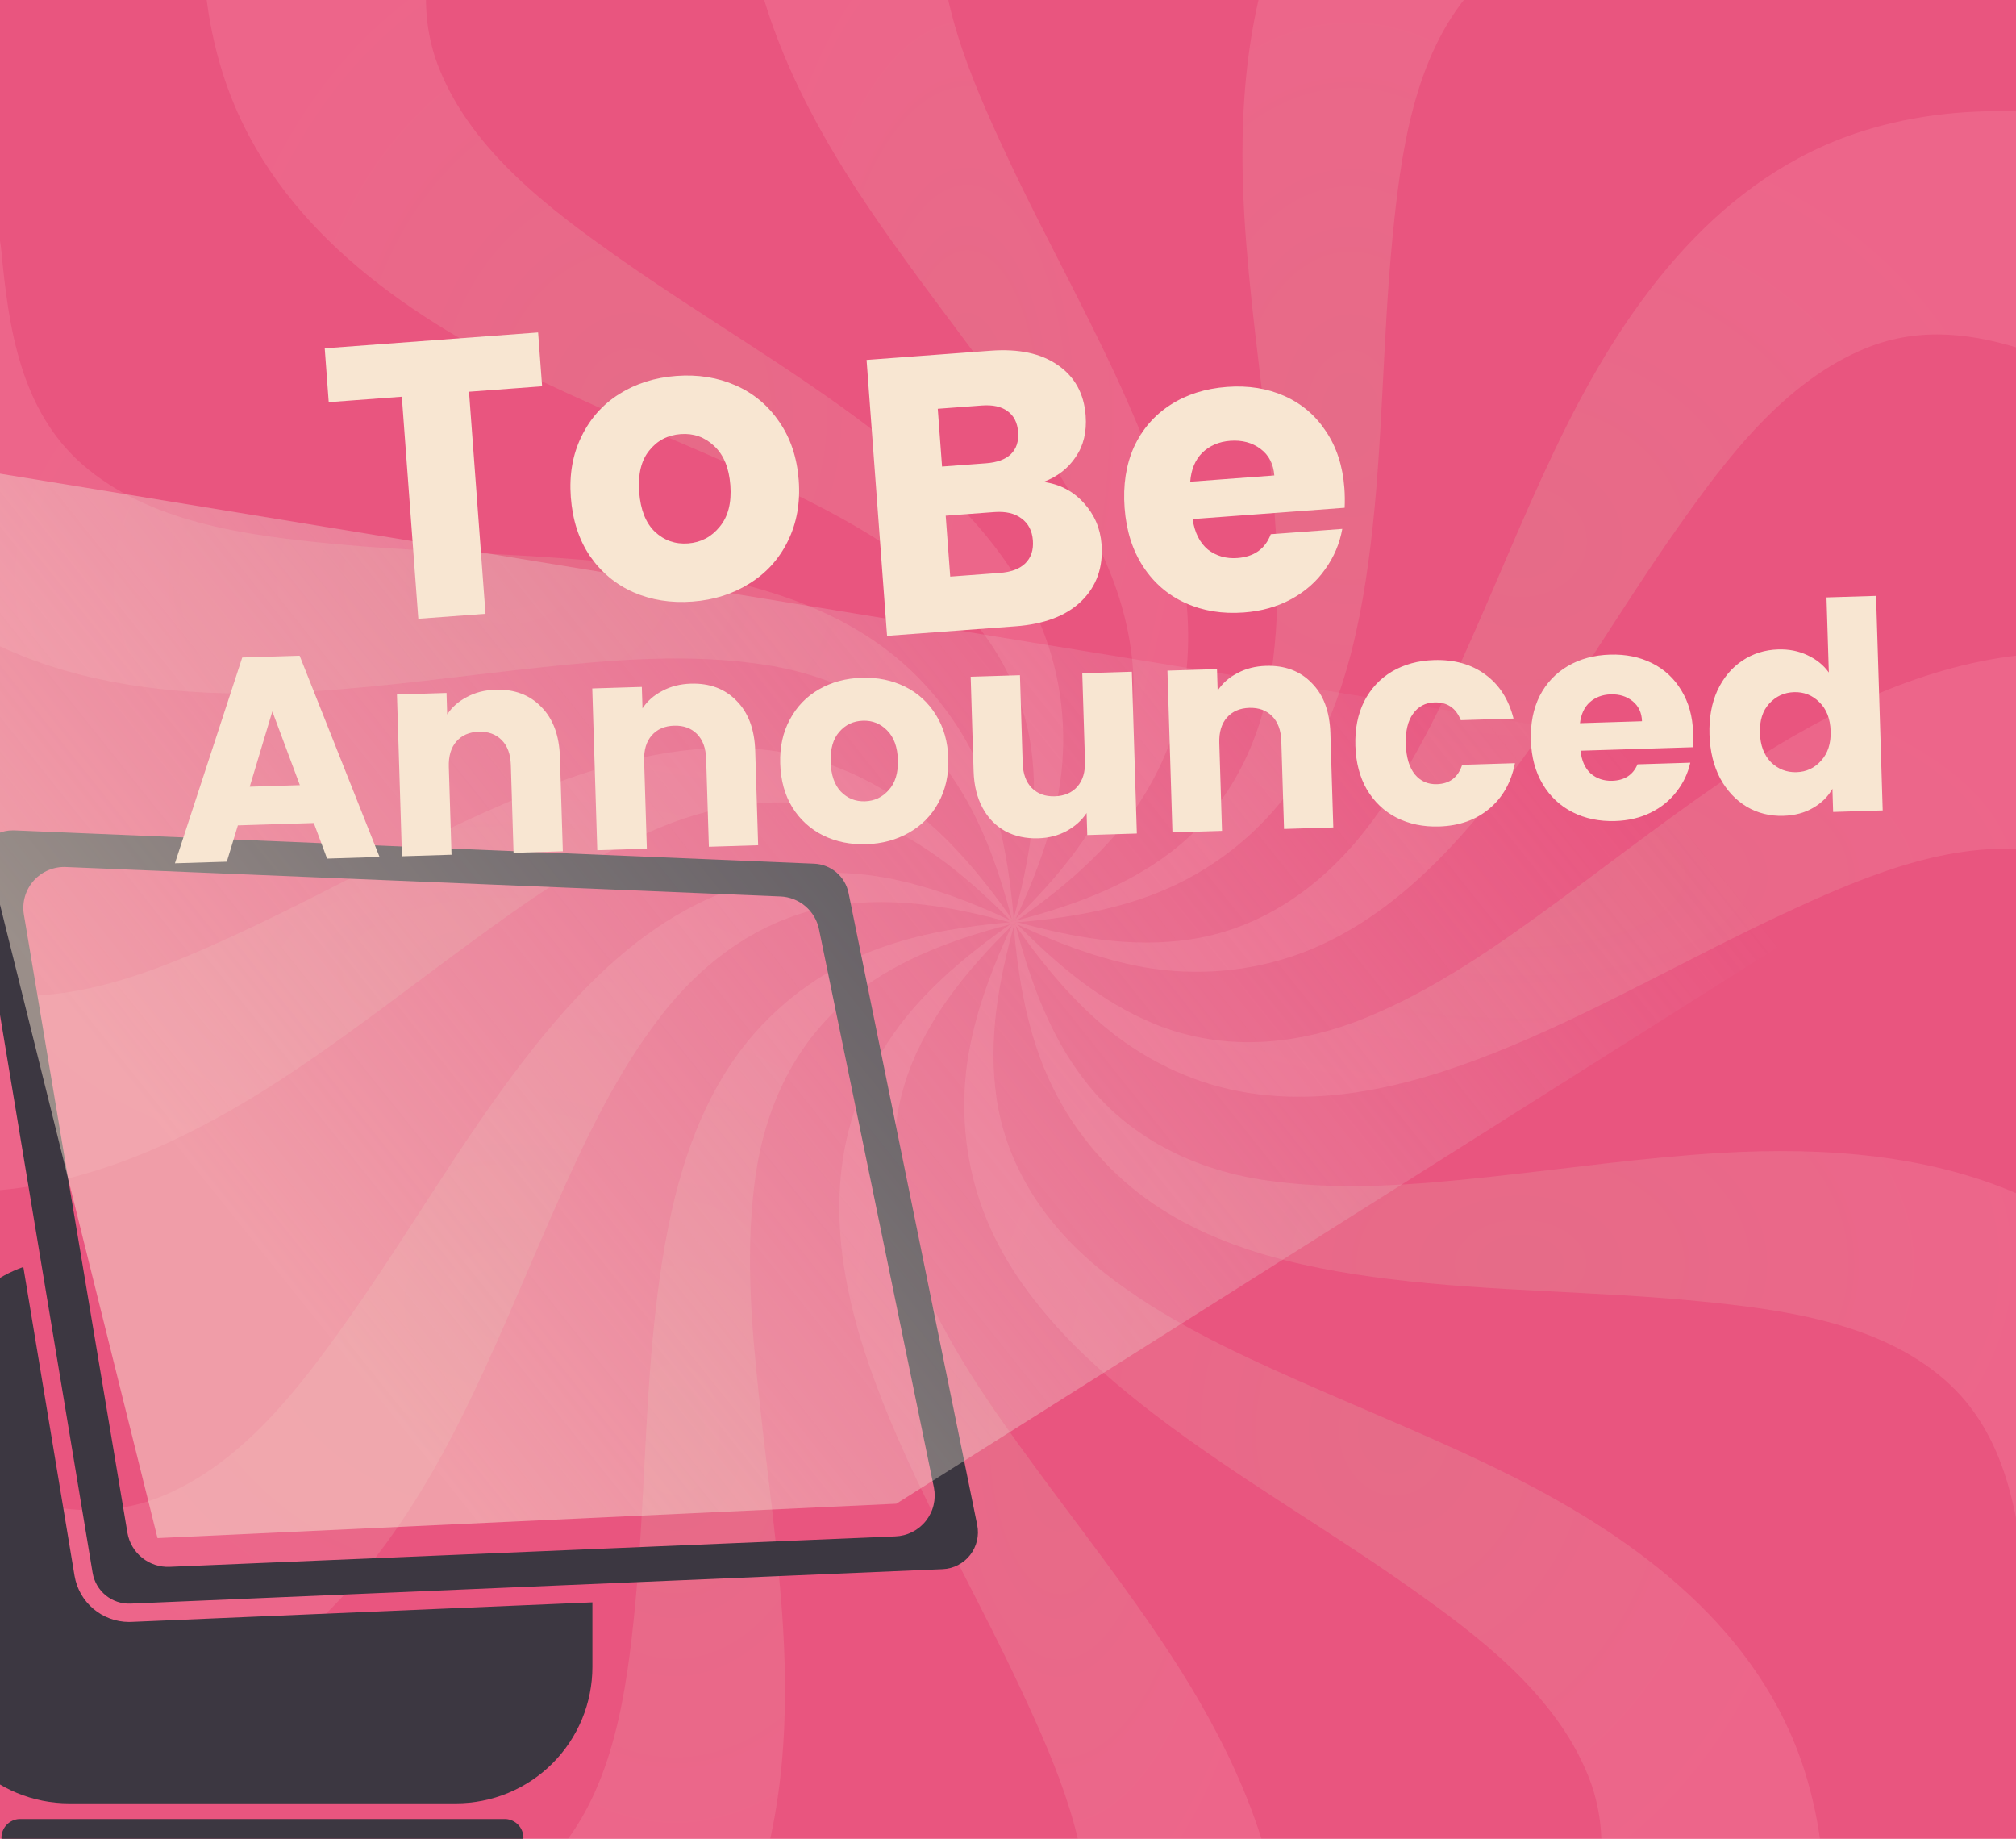 <svg width="352" height="321" viewBox="0 0 352 321" fill="none" xmlns="http://www.w3.org/2000/svg">
<g clip-path="url(#clip0_836_5929)">
<rect width="352" height="321" fill="#E9557F"/>
<g opacity="0.4">
<path d="M176.295 161.424C176.327 161.398 176.361 161.376 176.397 161.352C176.383 161.357 176.37 161.36 176.356 161.362C176.336 161.383 176.313 161.405 176.295 161.424Z" fill="url(#paint0_radial_836_5929)" fill-opacity="0.5"/>
<path d="M173.236 65.854C181.041 76.493 188.795 87.492 193.768 99.789C198.567 111.659 199.653 124.577 194.678 136.582C190.842 145.837 184.413 153.403 177.376 160.363C177.343 160.486 177.308 160.611 177.273 160.734C177.282 160.732 177.287 160.729 177.299 160.727C177.593 160.524 177.879 160.319 178.177 160.121C178.018 160.269 177.862 160.425 177.705 160.577C183.455 156.549 188.845 152.222 193.611 146.994C199.784 140.225 204.303 131.862 206.241 122.889C209.822 106.302 204.955 89.367 198.577 74.093C191.807 57.878 182.982 42.636 175.573 26.726C169.555 13.807 162.943 -1.332 164.364 -16H130.244C131.854 1.584 139.946 18.377 149.638 33.196C156.99 44.446 165.294 55.027 173.236 65.854Z" fill="url(#paint1_radial_836_5929)" fill-opacity="0.5"/>
<path d="M177.643 160.638C177.666 160.617 177.686 160.595 177.705 160.576C177.862 160.424 178.017 160.269 178.176 160.121C177.879 160.319 177.592 160.523 177.299 160.727C177.415 160.698 177.527 160.669 177.643 160.638Z" fill="url(#paint2_radial_836_5929)" fill-opacity="0.5"/>
<path d="M180.764 256.146C172.963 245.507 165.205 234.507 160.232 222.211C155.433 210.341 154.348 197.423 159.322 185.418C163.158 176.163 169.588 168.597 176.625 161.637C176.657 161.514 176.693 161.389 176.727 161.266C176.618 161.295 176.505 161.324 176.397 161.352C176.362 161.375 176.327 161.398 176.295 161.423C170.545 165.451 165.156 169.778 160.389 175.006C154.216 181.775 149.697 190.138 147.76 199.111C144.178 215.698 149.048 232.633 155.425 247.911C162.194 264.122 171.018 279.364 178.431 295.274C184.445 308.193 191.057 323.332 189.637 338H223.758C222.146 320.416 214.054 303.623 204.363 288.804C197.01 277.554 188.706 266.973 180.764 256.146Z" fill="url(#paint3_radial_836_5929)" fill-opacity="0.5"/>
<path d="M38.946 12.964C46.787 37.568 68.105 53.337 90.258 64.432C102.368 70.492 114.948 75.517 127.325 80.993C139.039 86.18 150.855 91.73 160.995 99.67C170.868 107.401 178.205 117.815 180.017 130.414C181.475 140.539 179.675 150.521 177.009 160.259C177.039 160.385 177.072 160.513 177.106 160.64C177.26 160.309 177.418 159.979 177.579 159.65C177.514 159.866 177.456 160.082 177.396 160.298C180.454 153.738 183.026 147.087 184.517 139.949C186.4 130.945 185.92 121.549 183.081 112.81C177.929 96.936 165.171 84.821 152.251 74.962C138.112 64.172 122.645 55.309 108.122 45.072C95.919 36.479 82.482 26.34 76.716 12.049C72.922 2.649 74.218 -6.873 77.263 -16H35.516C35.043 -6.223 35.928 3.503 38.946 12.964Z" fill="url(#paint4_radial_836_5929)" fill-opacity="0.5"/>
<path d="M176.625 161.637C176.618 161.659 176.611 161.683 176.604 161.702C176.676 161.55 176.749 161.396 176.821 161.244C176.79 161.251 176.756 161.258 176.727 161.266C176.693 161.389 176.657 161.514 176.625 161.637Z" fill="url(#paint5_radial_836_5929)" fill-opacity="0.5"/>
<path d="M315.054 309.036C307.213 284.436 285.897 268.663 263.742 257.568C251.636 251.508 239.053 246.483 226.679 241.007C214.961 235.82 203.145 230.27 193.005 222.33C183.132 214.6 175.795 204.185 173.984 191.586C172.526 181.46 174.328 171.479 176.992 161.741C176.951 161.57 176.906 161.401 176.862 161.232C176.848 161.235 176.835 161.241 176.821 161.244C176.749 161.396 176.676 161.55 176.604 161.702C173.546 168.262 170.974 174.913 169.483 182.051C167.6 191.055 168.082 200.451 170.919 209.192C176.071 225.063 188.829 237.179 201.749 247.038C215.888 257.827 231.355 266.691 245.878 276.927C258.081 285.525 271.518 295.66 277.285 309.951C281.078 319.351 279.782 328.873 276.737 338H318.484C318.957 328.223 318.073 318.497 315.054 309.036Z" fill="url(#paint6_radial_836_5929)" fill-opacity="0.5"/>
<path d="M177.273 160.734C177.307 160.611 177.343 160.486 177.376 160.363C177.383 160.341 177.389 160.317 177.396 160.298C177.456 160.081 177.514 159.866 177.579 159.65C177.418 159.979 177.26 160.309 177.106 160.64C177.116 160.682 177.128 160.727 177.138 160.768C177.183 160.756 177.227 160.746 177.273 160.734Z" fill="url(#paint7_radial_836_5929)" fill-opacity="0.5"/>
<path d="M53.595 120.741C67.111 119.936 80.521 117.998 93.973 116.55C107.083 115.144 120.465 114.034 133.571 116.05C145.798 117.928 157.088 123.553 164.698 133.491C170.788 141.439 174.127 150.786 176.638 160.356C176.727 160.45 176.817 160.541 176.91 160.635C176.881 160.269 176.851 159.907 176.826 159.542C176.879 159.761 176.937 159.979 176.991 160.198C176.363 152.99 175.283 145.924 172.985 139.01C170.014 130.066 164.782 122.066 157.726 115.823C145.074 104.634 127.57 100.696 111.262 98.702C93.429 96.522 75.421 96.619 57.552 94.871C42.893 93.439 25.966 91.194 14.434 81.121C3.556 71.621 1.489 57.206 0.219 43.632C0.166 43.101 0.089 42.573 0 42.046V112.824C16.379 120.479 35.47 121.817 53.595 120.741Z" fill="url(#paint8_radial_836_5929)" fill-opacity="0.5"/>
<path d="M176.959 161.229C176.952 161.224 176.947 161.219 176.939 161.214C176.915 161.219 176.889 161.224 176.862 161.232C176.906 161.401 176.951 161.57 176.992 161.741C176.997 161.762 177.004 161.782 177.009 161.802C176.992 161.611 176.974 161.42 176.959 161.229Z" fill="url(#paint9_radial_836_5929)" fill-opacity="0.5"/>
<path d="M300.405 201.259C286.889 202.065 273.479 204.002 260.027 205.45C246.917 206.857 233.535 207.966 220.429 205.95C208.202 204.072 196.912 198.447 189.302 188.51C183.212 180.561 179.873 171.216 177.362 161.644C177.229 161.505 177.094 161.367 176.959 161.229C176.974 161.42 176.991 161.611 177.008 161.802C177.637 169.01 178.717 176.076 181.015 182.99C183.986 191.934 189.218 199.934 196.276 206.177C208.926 217.366 226.43 221.304 242.742 223.298C260.571 225.478 278.579 225.381 296.448 227.129C311.111 228.562 328.034 230.807 339.566 240.879C350.444 250.379 352.511 264.795 353.781 278.368C353.834 278.899 353.911 279.427 354 279.954V209.18C337.621 201.522 318.532 200.183 300.405 201.259Z" fill="url(#paint10_radial_836_5929)" fill-opacity="0.5"/>
<path d="M177.061 160.787C177.085 160.781 177.111 160.776 177.138 160.768C177.128 160.727 177.116 160.682 177.106 160.64C177.072 160.513 177.039 160.385 177.008 160.259C177.003 160.24 176.996 160.218 176.991 160.198C176.937 159.979 176.879 159.761 176.826 159.542C176.851 159.907 176.88 160.269 176.909 160.635C176.959 160.688 177.01 160.737 177.061 160.787Z" fill="url(#paint11_radial_836_5929)" fill-opacity="0.5"/>
<path d="M81.854 164.764C92.493 156.963 103.492 149.205 115.789 144.232C127.659 139.433 140.577 138.348 152.582 143.322C161.837 147.158 169.403 153.587 176.363 160.624C176.491 160.66 176.618 160.696 176.749 160.732C176.537 160.428 176.326 160.129 176.117 159.825C176.269 159.983 176.425 160.138 176.577 160.295C172.549 154.545 168.222 149.156 162.994 144.389C156.225 138.216 147.862 133.697 138.889 131.76C122.302 128.178 105.367 133.045 90.093 139.425C73.878 146.194 58.636 155.018 42.725 162.427C29.807 168.445 14.668 175.057 0 173.637V207.758C17.584 206.146 34.374 198.054 49.196 188.363C60.446 181.01 71.024 172.706 81.854 164.764Z" fill="url(#paint12_radial_836_5929)" fill-opacity="0.5"/>
<path d="M176.959 161.229C177.094 161.367 177.229 161.505 177.362 161.644C177.383 161.666 177.405 161.686 177.424 161.705C177.309 161.545 177.2 161.384 177.089 161.224C177.058 161.215 177.027 161.205 176.997 161.196C176.978 161.201 176.959 161.208 176.939 161.213C176.947 161.218 176.952 161.224 176.959 161.229Z" fill="url(#paint13_radial_836_5929)" fill-opacity="0.5"/>
<path d="M272.146 157.236C261.507 165.038 250.511 172.795 238.211 177.768C226.341 182.567 213.422 183.653 201.418 178.678C192.163 174.842 184.597 168.413 177.637 161.376C177.454 161.326 177.271 161.273 177.089 161.224C177.2 161.384 177.309 161.545 177.423 161.705C181.45 167.455 185.778 172.845 191.006 177.611C197.774 183.784 206.138 188.303 215.111 190.241C231.698 193.822 248.633 188.952 263.91 182.575C280.122 175.806 295.363 166.982 311.274 159.573C324.193 153.555 339.332 146.943 354 148.364V114.244C336.416 115.854 319.626 123.946 304.804 133.638C293.557 140.99 282.973 149.294 272.146 157.236Z" fill="url(#paint14_radial_836_5929)" fill-opacity="0.5"/>
<path d="M177.004 160.804C177.022 160.799 177.041 160.794 177.062 160.787C177.011 160.737 176.959 160.688 176.91 160.635C176.818 160.541 176.727 160.45 176.638 160.356C176.618 160.336 176.596 160.314 176.577 160.295C176.425 160.138 176.27 159.983 176.118 159.826C176.326 160.129 176.538 160.428 176.749 160.732C176.831 160.754 176.917 160.778 177.004 160.804Z" fill="url(#paint15_radial_836_5929)" fill-opacity="0.5"/>
<path d="M28.964 299.054C53.568 291.213 69.337 269.897 80.432 247.742C86.496 235.636 91.517 223.053 96.993 210.679C102.176 198.961 107.73 187.145 115.67 177.005C123.401 167.132 133.815 159.795 146.414 157.984C156.539 156.526 166.521 158.325 176.259 160.992C176.385 160.961 176.513 160.928 176.64 160.894C176.309 160.741 175.979 160.582 175.65 160.421C175.866 160.486 176.082 160.544 176.298 160.604C169.738 157.546 163.087 154.974 155.949 153.483C146.945 151.6 137.549 152.082 128.81 154.919C112.937 160.071 100.821 172.829 90.962 185.749C80.172 199.89 71.309 215.355 61.072 229.878C52.475 242.081 42.34 255.518 28.049 261.285C18.649 265.081 9.127 263.782 0 260.737V302.484C9.777 302.96 19.503 302.073 28.964 299.054Z" fill="url(#paint16_radial_836_5929)" fill-opacity="0.5"/>
<path d="M177.089 161.224C177.271 161.273 177.454 161.326 177.637 161.376C177.659 161.382 177.683 161.389 177.701 161.396C177.527 161.316 177.353 161.232 177.179 161.152C177.119 161.166 177.058 161.183 176.996 161.196C177.027 161.205 177.058 161.215 177.089 161.224Z" fill="url(#paint17_radial_836_5929)" fill-opacity="0.5"/>
<path d="M325.036 22.946C300.432 30.787 284.663 52.105 273.568 74.258C267.508 86.368 262.483 98.948 257.007 111.325C251.82 123.039 246.27 134.855 238.33 144.995C230.6 154.868 220.185 162.205 207.586 164.017C197.46 165.475 187.479 163.672 177.741 161.009C177.553 161.055 177.365 161.103 177.179 161.152C177.353 161.232 177.527 161.316 177.702 161.396C184.262 164.454 190.913 167.026 198.051 168.517C207.055 170.4 216.451 169.92 225.192 167.081C241.063 161.929 253.179 149.171 263.038 136.251C273.824 122.112 282.691 106.645 292.927 92.122C301.523 79.919 311.66 66.482 325.951 60.715C335.351 56.922 344.873 58.218 354 61.264V19.516C344.223 19.043 334.497 19.928 325.036 22.946Z" fill="url(#paint18_radial_836_5929)" fill-opacity="0.5"/>
<path d="M177.003 160.804C176.916 160.778 176.831 160.754 176.749 160.732C176.617 160.696 176.491 160.66 176.363 160.624C176.341 160.618 176.319 160.611 176.298 160.604C176.081 160.544 175.866 160.486 175.649 160.421C175.979 160.582 176.308 160.741 176.64 160.894C176.759 160.865 176.88 160.834 177.003 160.804Z" fill="url(#paint19_radial_836_5929)" fill-opacity="0.5"/>
<path d="M136.742 284.405C135.936 270.889 133.998 257.479 132.55 244.027C131.144 230.917 130.034 217.535 132.05 204.429C133.932 192.202 139.553 180.912 149.491 173.302C157.439 167.212 166.786 163.873 176.357 161.362C176.37 161.36 176.384 161.357 176.398 161.352C176.505 161.324 176.618 161.295 176.727 161.266C176.756 161.258 176.79 161.251 176.821 161.244C176.835 161.241 176.848 161.235 176.862 161.232C176.889 161.224 176.915 161.218 176.939 161.213C176.959 161.208 176.978 161.201 176.997 161.196C177.058 161.183 177.12 161.165 177.179 161.152C177.366 161.102 177.553 161.054 177.741 161.008C177.762 161.003 177.782 160.996 177.803 160.991C177.05 161.058 176.299 161.119 175.542 161.174C175.761 161.121 175.979 161.063 176.198 161.008C168.99 161.637 161.924 162.717 155.01 165.015C146.066 167.986 138.066 173.218 131.823 180.274C120.634 192.926 116.696 210.429 114.702 226.738C112.522 244.571 112.619 262.579 110.874 280.448C109.439 295.107 107.194 312.034 97.121 323.566C87.621 334.444 73.206 336.511 59.632 337.781C59.101 337.834 58.573 337.911 58.046 338H128.824C136.479 321.621 137.817 302.532 136.742 284.405Z" fill="url(#paint20_radial_836_5929)" fill-opacity="0.5"/>
<path d="M217.259 37.595C218.064 51.111 220.002 64.521 221.45 77.973C222.856 91.083 223.966 104.465 221.95 117.571C220.072 129.798 214.447 141.087 204.509 148.698C196.561 154.788 187.214 158.127 177.644 160.638C177.527 160.669 177.415 160.698 177.299 160.727C177.287 160.729 177.282 160.732 177.273 160.734C177.227 160.746 177.183 160.756 177.138 160.768C177.111 160.776 177.085 160.781 177.061 160.787C177.041 160.793 177.022 160.799 177.003 160.804C176.88 160.834 176.759 160.865 176.64 160.894C176.513 160.928 176.385 160.961 176.259 160.991C176.24 160.997 176.218 161.003 176.198 161.009C175.979 161.063 175.761 161.121 175.542 161.174C176.298 161.119 177.049 161.058 177.802 160.991C185.01 160.363 192.076 159.283 198.99 156.985C207.934 154.014 215.934 148.782 222.177 141.724C233.366 129.074 237.301 111.57 239.298 95.258C241.478 77.429 241.381 59.421 243.129 41.552C244.561 26.889 246.806 9.966 256.879 -1.566C266.379 -12.444 280.795 -14.511 294.368 -15.781C294.899 -15.834 295.427 -15.911 295.954 -16H225.176C217.521 0.379 216.183 19.47 217.259 37.595Z" fill="url(#paint21_radial_836_5929)" fill-opacity="0.5"/>
</g>
<path d="M170.622 266.2L148.166 155.916C147.887 154.502 147.138 153.225 146.041 152.291C144.945 151.356 143.565 150.82 142.125 150.769L2.512 144.957H2.239C1.302 144.949 0.375 145.148 -0.476 145.538C-1.327 145.929 -2.082 146.502 -2.687 147.217C-3.292 147.932 -3.733 148.771 -3.978 149.675C-4.222 150.579 -4.265 151.526 -4.103 152.448L16.172 274.559C16.431 276.109 17.248 277.51 18.468 278.5C19.688 279.49 21.228 280 22.797 279.934L164.582 273.92C165.513 273.881 166.424 273.64 167.253 273.214C168.082 272.788 168.808 272.188 169.383 271.454C169.957 270.72 170.365 269.87 170.579 268.963C170.793 268.056 170.808 267.114 170.622 266.2ZM156.314 268.199L29.641 273.51C27.898 273.591 26.185 273.033 24.824 271.941C23.463 270.849 22.548 269.298 22.25 267.578L4.164 159.611C3.996 158.564 4.064 157.492 4.362 156.474C4.661 155.455 5.183 154.516 5.89 153.725C6.597 152.934 7.472 152.311 8.45 151.901C9.429 151.49 10.486 151.303 11.546 151.353L136.248 156.491C137.846 156.55 139.377 157.142 140.599 158.172C141.821 159.202 142.663 160.611 142.992 162.175L163.067 259.676C163.268 260.691 163.247 261.737 163.004 262.742C162.762 263.747 162.303 264.688 161.661 265.499C161.019 266.309 160.208 266.971 159.285 267.437C158.361 267.903 157.348 268.163 156.314 268.199ZM88.278 317.538H3.361C2.521 317.582 1.73 317.947 1.151 318.557C0.572 319.168 0.249 319.977 0.249 320.818C0.249 321.659 0.572 322.469 1.151 323.079C1.73 323.689 2.521 324.054 3.361 324.099H88.278C89.118 324.054 89.909 323.689 90.488 323.079C91.067 322.469 91.39 321.659 91.39 320.818C91.39 319.977 91.067 319.168 90.488 318.557C89.909 317.947 89.118 317.582 88.278 317.538ZM22.514 283.136C20.236 283.128 18.033 282.314 16.295 280.84C14.557 279.366 13.396 277.326 13.015 275.079L4.073 221.169C-0.561 222.82 -4.57 225.865 -7.403 229.886C-10.236 233.907 -11.755 238.706 -11.75 243.625V290.957C-11.754 294.087 -11.14 297.188 -9.944 300.081C-8.748 302.975 -6.994 305.604 -4.781 307.818C-2.568 310.033 0.06 311.789 2.952 312.987C5.845 314.185 8.945 314.801 12.075 314.8H79.6C82.73 314.803 85.83 314.188 88.722 312.992C91.614 311.795 94.243 310.041 96.456 307.828C98.67 305.615 100.425 302.988 101.623 300.096C102.82 297.204 103.436 294.105 103.435 290.975V279.715L22.925 283.127L22.514 283.136Z" fill="#3C3741"/>
<path d="M350.5 140L-19.5 79.5L27.5 268.5L156.5 262.5L350.5 140Z" fill="url(#paint22_linear_836_5929)"/>
<path d="M54.792 143.67L41.533 144.08L39.601 150.422L30.543 150.702L42.297 114.777L52.318 114.467L66.272 149.596L57.112 149.88L54.792 143.67ZM52.358 137.059L47.553 124.188L43.603 137.33L52.358 137.059ZM86.507 120.399C89.814 120.297 92.479 121.295 94.503 123.394C96.559 125.458 97.645 128.362 97.761 132.107L98.272 148.605L89.668 148.872L89.194 133.537C89.135 131.648 88.601 130.195 87.59 129.18C86.579 128.164 85.247 127.682 83.594 127.733C81.941 127.784 80.641 128.348 79.695 129.424C78.749 130.5 78.305 131.983 78.364 133.873L78.838 149.207L70.184 149.475L69.31 121.235L77.964 120.967L78.08 124.713C78.918 123.437 80.069 122.422 81.532 121.668C82.993 120.879 84.652 120.457 86.507 120.399ZM120.609 119.343C123.915 119.241 126.58 120.239 128.604 122.338C130.66 124.402 131.746 127.306 131.862 131.051L132.373 147.55L123.77 147.816L123.295 132.482C123.237 130.592 122.702 129.14 121.691 128.124C120.68 127.109 119.348 126.626 117.695 126.678C116.042 126.729 114.742 127.292 113.796 128.369C112.85 129.445 112.406 130.928 112.465 132.817L112.94 148.151L104.286 148.419L103.411 120.18L112.065 119.912L112.181 123.657C113.02 122.381 114.17 121.366 115.633 120.612C117.094 119.824 118.753 119.401 120.609 119.343ZM151.254 147.37C148.487 147.456 145.972 146.943 143.709 145.831C141.479 144.718 139.69 143.085 138.34 140.932C137.023 138.777 136.32 136.232 136.229 133.297C136.139 130.395 136.701 127.828 137.916 125.596C139.129 123.329 140.83 121.571 143.021 120.321C145.211 119.071 147.689 118.404 150.456 118.318C153.222 118.232 155.737 118.746 158.001 119.858C160.264 120.969 162.071 122.619 163.422 124.806C164.772 126.959 165.492 129.487 165.582 132.388C165.672 135.29 165.093 137.874 163.846 140.142C162.632 142.375 160.913 144.116 158.689 145.367C156.499 146.617 154.02 147.285 151.254 147.37ZM151.022 139.88C152.675 139.829 154.057 139.179 155.166 137.928C156.309 136.677 156.846 134.921 156.776 132.661C156.706 130.4 156.079 128.681 154.894 127.502C153.743 126.321 152.341 125.757 150.688 125.808C149.001 125.86 147.619 126.511 146.544 127.76C145.467 128.975 144.964 130.73 145.035 133.024C145.105 135.285 145.698 137.006 146.816 138.187C147.967 139.367 149.369 139.932 151.022 139.88ZM197.621 117.263L198.495 145.503L189.841 145.771L189.722 141.924C188.884 143.2 187.717 144.249 186.223 145.072C184.761 145.86 183.12 146.283 181.298 146.339C179.139 146.406 177.218 145.992 175.535 145.099C173.852 144.172 172.526 142.811 171.559 141.018C170.592 139.224 170.07 137.096 169.994 134.633L169.483 118.134L178.086 117.868L178.561 133.202C178.619 135.092 179.154 136.544 180.165 137.56C181.176 138.575 182.508 139.058 184.161 139.006C185.848 138.954 187.164 138.39 188.11 137.314C189.056 136.238 189.5 134.755 189.442 132.865L188.967 117.531L197.621 117.263ZM221.035 116.234C224.341 116.132 227.006 117.13 229.03 119.229C231.086 121.293 232.172 124.197 232.288 127.942L232.799 144.441L224.196 144.707L223.721 129.373C223.662 127.483 223.128 126.031 222.117 125.015C221.106 124 219.774 123.517 218.121 123.569C216.468 123.62 215.168 124.183 214.222 125.26C213.276 126.336 212.832 127.819 212.891 129.708L213.365 145.042L204.711 145.31L203.837 117.071L212.491 116.803L212.607 120.548C213.446 119.272 214.596 118.257 216.059 117.503C217.52 116.715 219.179 116.292 221.035 116.234ZM236.655 130.188C236.564 127.253 237.075 124.67 238.188 122.441C239.335 120.21 240.953 118.472 243.042 117.225C245.164 115.977 247.609 115.31 250.376 115.225C253.918 115.115 256.899 115.952 259.318 117.734C261.771 119.516 263.421 122.082 264.268 125.433L255.057 125.718C254.214 123.583 252.679 122.549 250.452 122.618C248.867 122.667 247.621 123.331 246.715 124.608C245.808 125.852 245.39 127.621 245.461 129.915C245.532 132.21 246.059 133.966 247.042 135.185C248.025 136.371 249.309 136.939 250.894 136.89C253.121 136.821 254.589 135.695 255.298 133.512L264.509 133.226C263.869 136.556 262.38 139.202 260.044 141.166C257.707 143.129 254.784 144.165 251.275 144.274C248.508 144.36 246.027 143.845 243.831 142.731C241.669 141.616 239.947 139.981 238.664 137.826C237.416 135.669 236.746 133.123 236.655 130.188ZM295.623 127.907C295.648 128.716 295.624 129.561 295.55 130.442L275.964 131.048C276.153 132.798 276.752 134.131 277.76 135.045C278.8 135.925 280.046 136.342 281.496 136.297C283.656 136.23 285.129 135.273 285.916 133.425L295.127 133.14C294.712 135.01 293.903 136.707 292.701 138.23C291.532 139.752 290.033 140.963 288.203 141.864C286.374 142.765 284.312 143.251 282.018 143.322C279.251 143.408 276.77 142.894 274.574 141.78C272.378 140.666 270.639 139.031 269.357 136.876C268.074 134.72 267.387 132.175 267.297 129.24C267.206 126.304 267.717 123.722 268.83 121.492C269.976 119.262 271.611 117.522 273.734 116.275C275.857 115.027 278.318 114.36 281.118 114.273C283.851 114.189 286.298 114.687 288.459 115.768C290.62 116.85 292.324 118.435 293.571 120.524C294.851 122.612 295.535 125.073 295.623 127.907ZM286.696 125.903C286.65 124.419 286.108 123.254 285.068 122.408C284.029 121.562 282.75 121.163 281.232 121.21C279.781 121.255 278.563 121.714 277.577 122.589C276.624 123.463 276.054 124.679 275.866 126.239L286.696 125.903ZM298.48 128.223C298.391 125.322 298.852 122.758 299.863 120.531C300.909 118.304 302.358 116.571 304.211 115.331C306.064 114.092 308.154 113.436 310.482 113.364C312.338 113.307 314.037 113.642 315.579 114.371C317.155 115.099 318.402 116.108 319.32 117.396L318.914 104.289L327.568 104.021L328.727 141.471L320.073 141.739L319.948 137.69C319.18 139.065 318.049 140.181 316.556 141.037C315.097 141.893 313.372 142.352 311.381 142.413C309.053 142.485 306.926 141.96 305 140.838C303.073 139.682 301.519 138.024 300.338 135.866C299.189 133.672 298.57 131.125 298.48 128.223ZM319.636 127.619C319.569 125.46 318.909 123.775 317.656 122.564C316.437 121.352 314.966 120.773 313.246 120.826C311.525 120.88 310.077 121.549 308.901 122.835C307.758 124.086 307.219 125.792 307.286 127.951C307.353 130.11 307.997 131.813 309.217 133.058C310.471 134.269 311.958 134.848 313.678 134.794C315.399 134.741 316.83 134.072 317.973 132.787C319.148 131.501 319.703 129.779 319.636 127.619Z" fill="#F8E6D2"/>
<path d="M93.955 58.034L94.653 67.433L81.891 68.381L84.771 107.147L73.039 108.018L70.159 69.253L57.397 70.201L56.699 60.801L93.955 58.034ZM120.889 105.015C117.138 105.294 113.694 104.745 110.556 103.368C107.464 101.988 104.939 99.876 102.98 97.032C101.066 94.185 99.962 90.771 99.666 86.792C99.374 82.858 99.987 79.34 101.504 76.238C103.018 73.09 105.225 70.603 108.125 68.778C111.025 66.953 114.35 65.901 118.101 65.622C121.851 65.344 125.296 65.893 128.433 67.269C131.571 68.646 134.121 70.779 136.084 73.669C138.043 76.513 139.168 79.902 139.461 83.835C139.753 87.769 139.119 91.312 137.56 94.463C136.042 97.565 133.811 100.031 130.865 101.859C127.965 103.685 124.64 104.737 120.889 105.015ZM120.135 94.861C122.376 94.694 124.213 93.73 125.646 91.968C127.125 90.202 127.75 87.787 127.522 84.722C127.295 81.658 126.342 79.36 124.665 77.829C123.033 76.294 121.096 75.61 118.855 75.777C116.568 75.947 114.731 76.911 113.344 78.67C111.953 80.383 111.374 82.795 111.605 85.905C111.832 88.97 112.739 91.271 114.325 92.809C115.957 94.343 117.894 95.027 120.135 94.861Z" fill="#F8E6D2"/>
<path d="M182.209 84.129C185.044 84.516 187.388 85.745 189.244 87.814C191.096 89.838 192.126 92.246 192.333 95.036C192.632 99.061 191.452 102.368 188.793 104.957C186.176 107.497 182.352 108.954 177.32 109.328L154.885 110.995L151.306 62.83L172.987 61.219C177.882 60.856 181.784 61.693 184.695 63.73C187.652 65.764 189.273 68.702 189.558 72.544C189.769 75.38 189.189 77.792 187.819 79.779C186.495 81.763 184.625 83.213 182.209 84.129ZM164.486 81.444L172.171 80.873C174.092 80.73 175.525 80.21 176.47 79.312C177.458 78.365 177.89 77.068 177.768 75.421C177.646 73.774 177.026 72.555 175.909 71.765C174.839 70.97 173.343 70.644 171.422 70.787L163.737 71.358L164.486 81.444ZM174.559 100.013C176.525 99.867 178.003 99.32 178.99 98.373C180.02 97.376 180.472 96.032 180.346 94.34C180.22 92.647 179.55 91.363 178.335 90.487C177.166 89.609 175.598 89.242 173.631 89.388L165.124 90.02L165.914 100.655L174.559 100.013ZM234.733 85.194C234.814 86.292 234.831 87.44 234.782 88.64L208.229 90.612C208.589 92.977 209.48 94.751 210.901 95.933C212.365 97.066 214.081 97.559 216.048 97.413C218.975 97.196 220.919 95.81 221.879 93.255L234.366 92.327C233.912 94.89 232.914 97.241 231.371 99.379C229.874 101.514 227.91 103.247 225.479 104.577C223.049 105.908 220.278 106.689 217.168 106.92C213.417 107.198 210.019 106.646 206.972 105.262C203.926 103.879 201.469 101.762 199.601 98.911C197.734 96.06 196.652 92.645 196.357 88.666C196.061 84.686 196.603 81.15 197.983 78.058C199.409 74.963 201.526 72.506 204.335 70.688C207.143 68.869 210.445 67.819 214.242 67.537C217.947 67.262 221.298 67.795 224.295 69.136C227.292 70.477 229.699 72.529 231.514 75.291C233.374 78.051 234.447 81.352 234.733 85.194ZM222.497 82.998C222.347 80.986 221.542 79.436 220.081 78.349C218.621 77.261 216.861 76.794 214.803 76.947C212.836 77.093 211.209 77.789 209.922 79.034C208.68 80.276 207.978 81.961 207.814 84.089L222.497 82.998Z" fill="#F8E6D2"/>
</g>
<defs>
<radialGradient id="paint0_radial_836_5929" cx="0" cy="0" r="1" gradientUnits="userSpaceOnUse" gradientTransform="translate(176.346 161.388) rotate(-90) scale(0.036 0.051)">
<stop stop-color="#DCC5A9"/>
<stop offset="1" stop-color="#FFA6B5"/>
</radialGradient>
<radialGradient id="paint1_radial_836_5929" cx="0" cy="0" r="1" gradientUnits="userSpaceOnUse" gradientTransform="translate(168.85 72.367) rotate(-90) scale(88.367 38.606)">
<stop stop-color="#DCC5A9"/>
<stop offset="1" stop-color="#FFA6B5"/>
</radialGradient>
<radialGradient id="paint2_radial_836_5929" cx="0" cy="0" r="1" gradientUnits="userSpaceOnUse" gradientTransform="translate(177.737 160.424) rotate(-90) scale(0.303 0.439)">
<stop stop-color="#DCC5A9"/>
<stop offset="1" stop-color="#FFA6B5"/>
</radialGradient>
<radialGradient id="paint3_radial_836_5929" cx="0" cy="0" r="1" gradientUnits="userSpaceOnUse" gradientTransform="translate(185.151 249.633) rotate(-90) scale(88.367 38.607)">
<stop stop-color="#DCC5A9"/>
<stop offset="1" stop-color="#FFA6B5"/>
</radialGradient>
<radialGradient id="paint4_radial_836_5929" cx="0" cy="0" r="1" gradientUnits="userSpaceOnUse" gradientTransform="translate(110.52 72.32) rotate(-90) scale(88.32 75.123)">
<stop stop-color="#DCC5A9"/>
<stop offset="1" stop-color="#FFA6B5"/>
</radialGradient>
<radialGradient id="paint5_radial_836_5929" cx="0" cy="0" r="1" gradientUnits="userSpaceOnUse" gradientTransform="translate(176.713 161.473) rotate(-90) scale(0.229 0.108)">
<stop stop-color="#DCC5A9"/>
<stop offset="1" stop-color="#FFA6B5"/>
</radialGradient>
<radialGradient id="paint6_radial_836_5929" cx="0" cy="0" r="1" gradientUnits="userSpaceOnUse" gradientTransform="translate(243.481 249.616) rotate(-90) scale(88.384 75.123)">
<stop stop-color="#DCC5A9"/>
<stop offset="1" stop-color="#FFA6B5"/>
</radialGradient>
<radialGradient id="paint7_radial_836_5929" cx="0" cy="0" r="1" gradientUnits="userSpaceOnUse" gradientTransform="translate(177.342 160.209) rotate(-90) scale(0.559 0.236)">
<stop stop-color="#DCC5A9"/>
<stop offset="1" stop-color="#FFA6B5"/>
</radialGradient>
<radialGradient id="paint8_radial_836_5929" cx="0" cy="0" r="1" gradientUnits="userSpaceOnUse" gradientTransform="translate(88.496 101.34) rotate(-90) scale(59.294 88.496)">
<stop stop-color="#DCC5A9"/>
<stop offset="1" stop-color="#FFA6B5"/>
</radialGradient>
<radialGradient id="paint9_radial_836_5929" cx="0" cy="0" r="1" gradientUnits="userSpaceOnUse" gradientTransform="translate(176.935 161.508) rotate(-90) scale(0.294 0.073)">
<stop stop-color="#DCC5A9"/>
<stop offset="1" stop-color="#FFA6B5"/>
</radialGradient>
<radialGradient id="paint10_radial_836_5929" cx="0" cy="0" r="1" gradientUnits="userSpaceOnUse" gradientTransform="translate(265.479 220.592) rotate(-90) scale(59.363 88.52)">
<stop stop-color="#DCC5A9"/>
<stop offset="1" stop-color="#FFA6B5"/>
</radialGradient>
<radialGradient id="paint11_radial_836_5929" cx="0" cy="0" r="1" gradientUnits="userSpaceOnUse" gradientTransform="translate(176.982 160.164) rotate(-90) scale(0.622 0.156)">
<stop stop-color="#DCC5A9"/>
<stop offset="1" stop-color="#FFA6B5"/>
</radialGradient>
<radialGradient id="paint12_radial_836_5929" cx="0" cy="0" r="1" gradientUnits="userSpaceOnUse" gradientTransform="translate(88.374 169.151) rotate(-90) scale(38.607 88.374)">
<stop stop-color="#DCC5A9"/>
<stop offset="1" stop-color="#FFA6B5"/>
</radialGradient>
<radialGradient id="paint13_radial_836_5929" cx="0" cy="0" r="1" gradientUnits="userSpaceOnUse" gradientTransform="translate(177.181 161.451) rotate(-90) scale(0.254 0.242)">
<stop stop-color="#DCC5A9"/>
<stop offset="1" stop-color="#FFA6B5"/>
</radialGradient>
<radialGradient id="paint14_radial_836_5929" cx="0" cy="0" r="1" gradientUnits="userSpaceOnUse" gradientTransform="translate(265.544 152.85) rotate(-90) scale(38.606 88.456)">
<stop stop-color="#DCC5A9"/>
<stop offset="1" stop-color="#FFA6B5"/>
</radialGradient>
<radialGradient id="paint15_radial_836_5929" cx="0" cy="0" r="1" gradientUnits="userSpaceOnUse" gradientTransform="translate(176.59 160.315) rotate(-90) scale(0.489 0.472)">
<stop stop-color="#DCC5A9"/>
<stop offset="1" stop-color="#FFA6B5"/>
</radialGradient>
<radialGradient id="paint16_radial_836_5929" cx="0" cy="0" r="1" gradientUnits="userSpaceOnUse" gradientTransform="translate(88.32 227.482) rotate(-90) scale(75.123 88.32)">
<stop stop-color="#DCC5A9"/>
<stop offset="1" stop-color="#FFA6B5"/>
</radialGradient>
<radialGradient id="paint17_radial_836_5929" cx="0" cy="0" r="1" gradientUnits="userSpaceOnUse" gradientTransform="translate(177.349 161.274) rotate(-90) scale(0.122 0.353)">
<stop stop-color="#DCC5A9"/>
<stop offset="1" stop-color="#FFA6B5"/>
</radialGradient>
<radialGradient id="paint18_radial_836_5929" cx="0" cy="0" r="1" gradientUnits="userSpaceOnUse" gradientTransform="translate(265.59 94.519) rotate(-90) scale(75.123 88.41)">
<stop stop-color="#DCC5A9"/>
<stop offset="1" stop-color="#FFA6B5"/>
</radialGradient>
<radialGradient id="paint19_radial_836_5929" cx="0" cy="0" r="1" gradientUnits="userSpaceOnUse" gradientTransform="translate(176.326 160.658) rotate(-90) scale(0.236 0.677)">
<stop stop-color="#DCC5A9"/>
<stop offset="1" stop-color="#FFA6B5"/>
</radialGradient>
<radialGradient id="paint20_radial_836_5929" cx="0" cy="0" r="1" gradientUnits="userSpaceOnUse" gradientTransform="translate(117.924 249.496) rotate(-90) scale(88.504 59.878)">
<stop stop-color="#DCC5A9"/>
<stop offset="1" stop-color="#FFA6B5"/>
</radialGradient>
<radialGradient id="paint21_radial_836_5929" cx="0" cy="0" r="1" gradientUnits="userSpaceOnUse" gradientTransform="translate(235.748 72.587) rotate(-90) scale(88.587 60.206)">
<stop stop-color="#DCC5A9"/>
<stop offset="1" stop-color="#FFA6B5"/>
</radialGradient>
<linearGradient id="paint22_linear_836_5929" x1="85.746" y1="268.5" x2="273.753" y2="118" gradientUnits="userSpaceOnUse">
<stop stop-color="#F8E6D2" stop-opacity="0.5"/>
<stop offset="1" stop-color="#DFDFDF" stop-opacity="0"/>
</linearGradient>
<clipPath id="clip0_836_5929">
<rect width="352" height="321" fill="white"/>
</clipPath>
</defs>
</svg>
